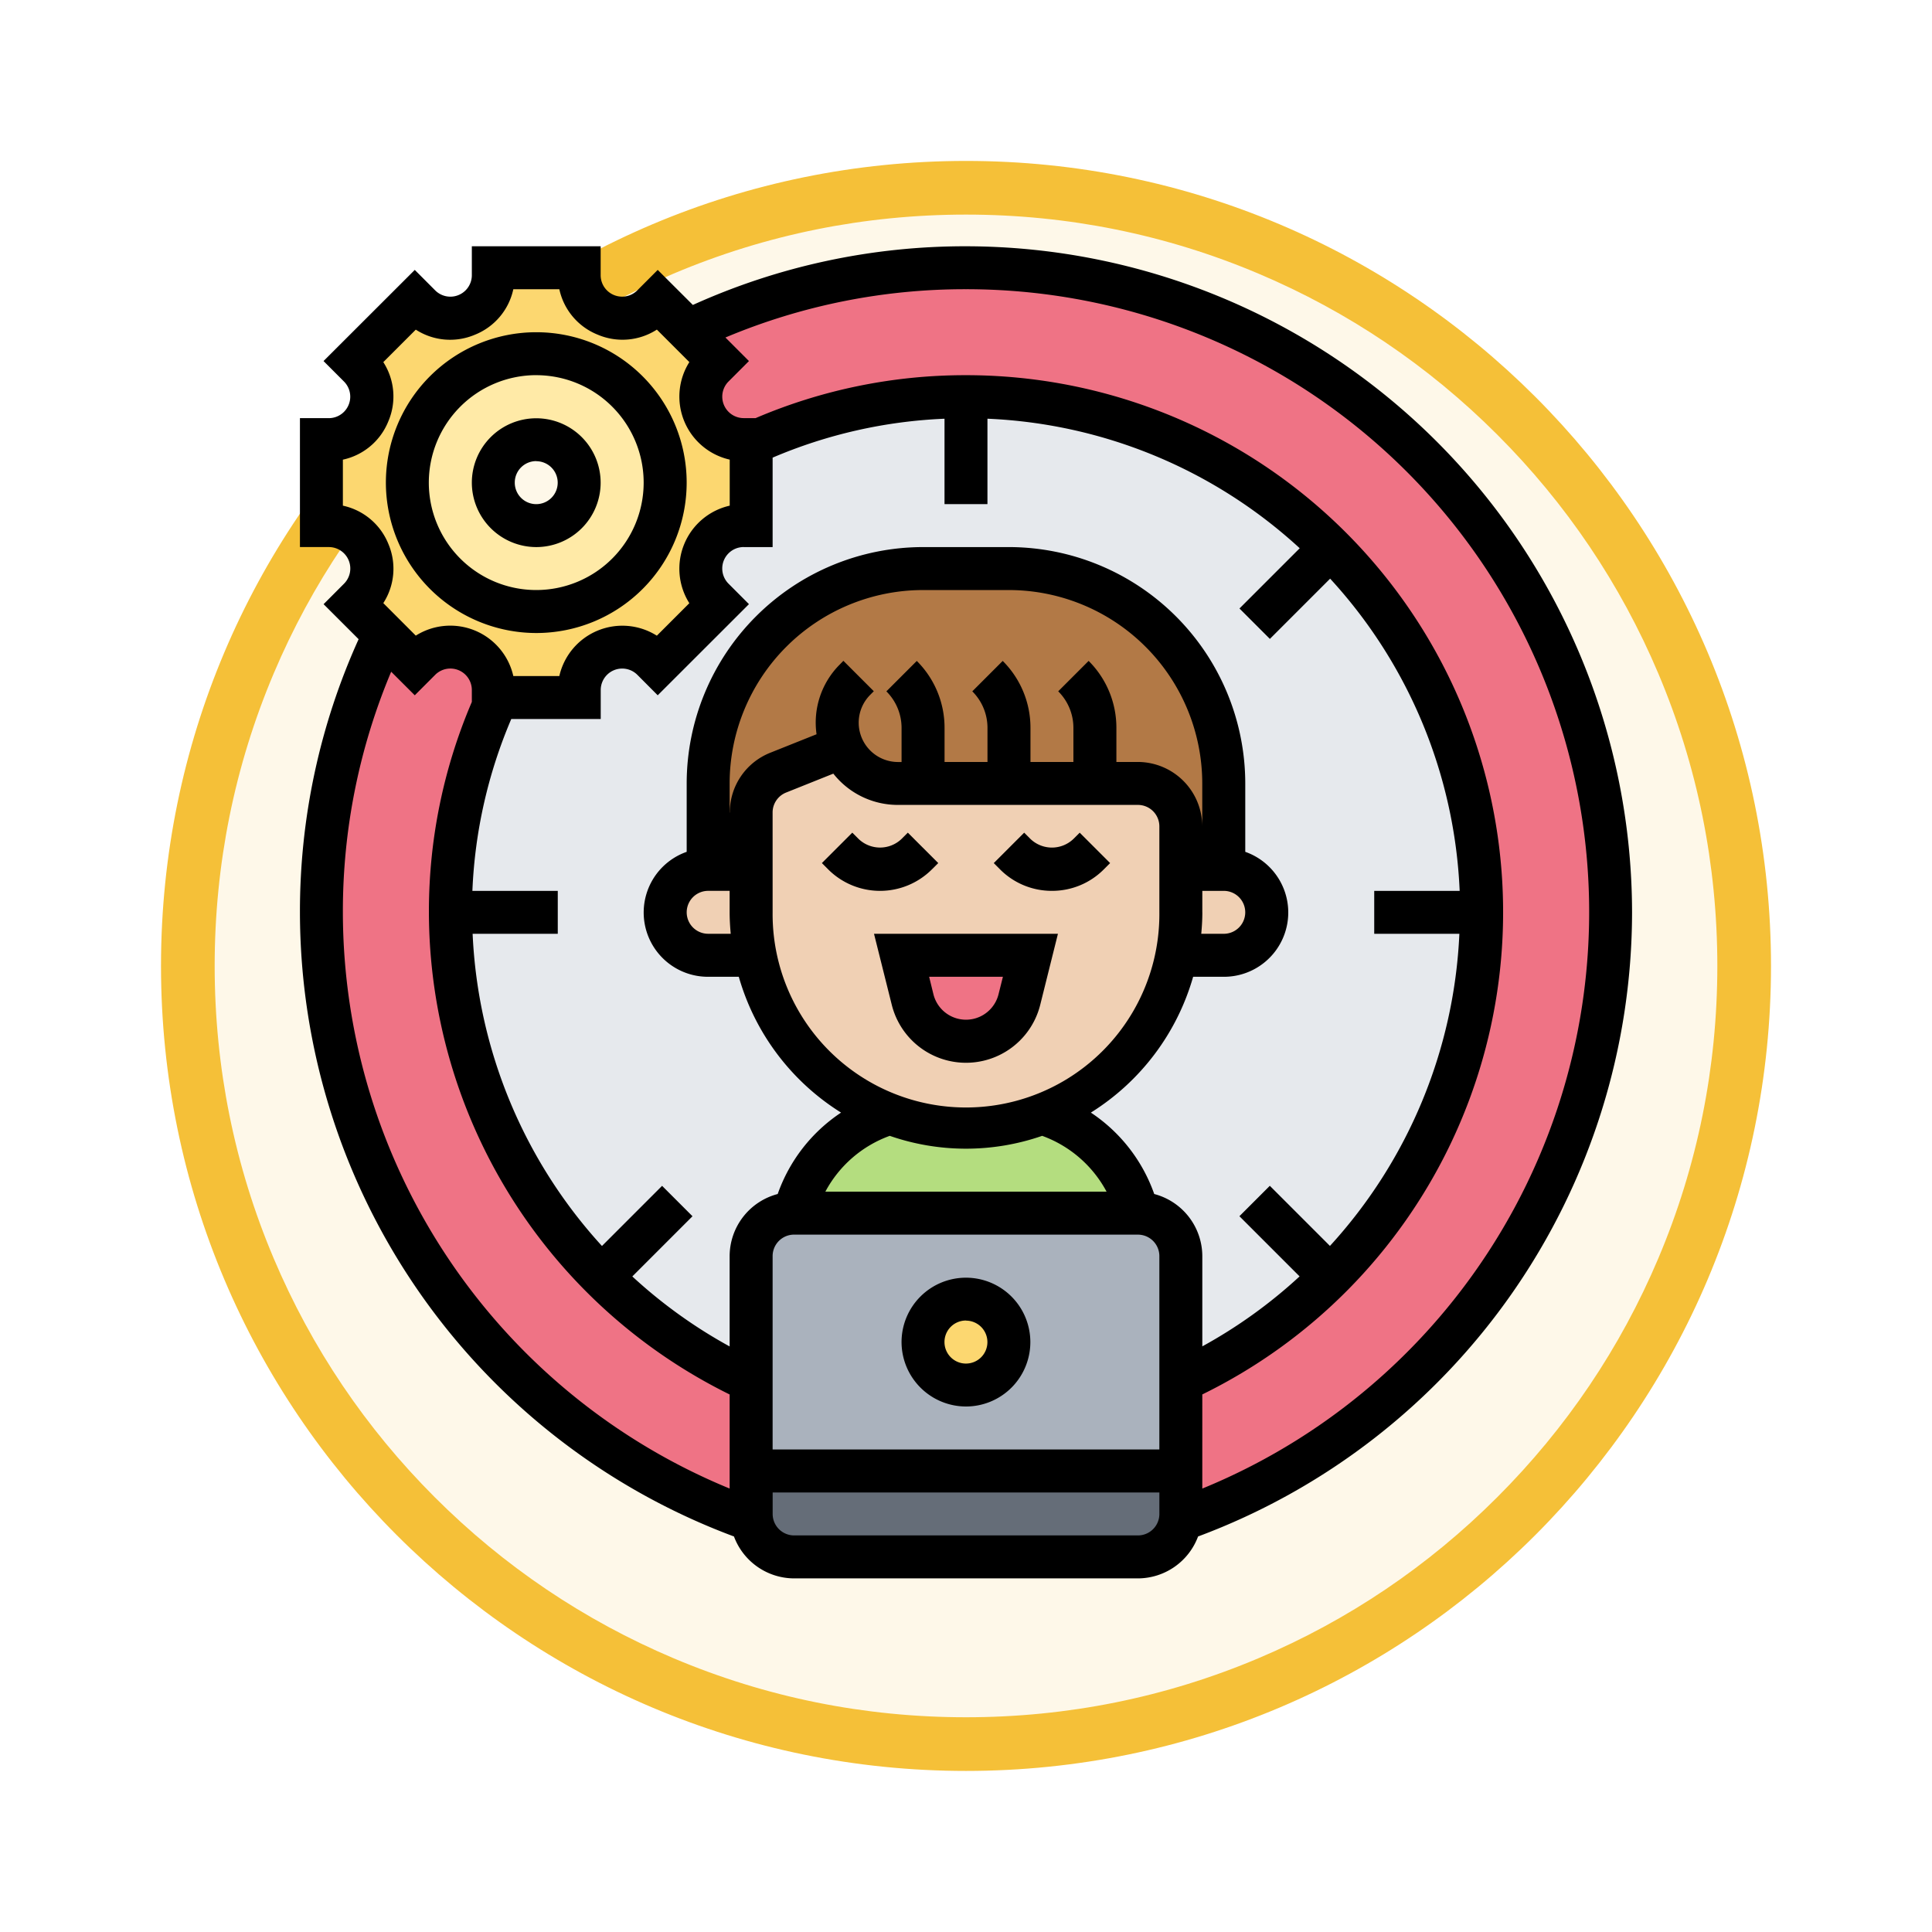 <svg xmlns="http://www.w3.org/2000/svg" xmlns:xlink="http://www.w3.org/1999/xlink" width="108" height="108" viewBox="0 0 108 108">
  <defs>
    <filter id="Fondo" x="0" y="0" width="108" height="108" filterUnits="userSpaceOnUse">
      <feOffset dy="3" input="SourceAlpha"/>
      <feGaussianBlur stdDeviation="3" result="blur"/>
      <feFlood flood-opacity="0.161"/>
      <feComposite operator="in" in2="blur"/>
      <feComposite in="SourceGraphic"/>
    </filter>
  </defs>
  <g id="Group_1144151" data-name="Group 1144151" transform="translate(-198.101 -451)">
    <g id="Group_1143757" data-name="Group 1143757" transform="translate(1.101 104.456)">
      <g transform="matrix(1, 0, 0, 1, 197, 346.54)" filter="url(#Fondo)">
        <g id="Fondo-2" data-name="Fondo" transform="translate(9 6)" fill="#fef8e9">
          <path d="M 45 88.5 C 39.127 88.5 33.43 87.35 28.068 85.082 C 22.889 82.891 18.236 79.754 14.241 75.759 C 10.245 71.764 7.109 67.111 4.918 61.932 C 2.65 56.57 1.5 50.873 1.5 45 C 1.5 39.127 2.65 33.43 4.918 28.068 C 7.109 22.889 10.245 18.236 14.241 14.241 C 18.236 10.245 22.889 7.109 28.068 4.918 C 33.43 2.65 39.127 1.5 45 1.5 C 50.873 1.5 56.57 2.65 61.932 4.918 C 67.111 7.109 71.764 10.245 75.759 14.241 C 79.754 18.236 82.891 22.889 85.082 28.068 C 87.35 33.43 88.5 39.127 88.5 45 C 88.5 50.873 87.35 56.57 85.082 61.932 C 82.891 67.111 79.754 71.764 75.759 75.759 C 71.764 79.754 67.111 82.891 61.932 85.082 C 56.57 87.35 50.873 88.5 45 88.5 Z" stroke="none"/>
          <path d="M 45 3 C 39.329 3 33.829 4.11 28.653 6.299 C 23.652 8.415 19.16 11.443 15.301 15.301 C 11.443 19.16 8.415 23.652 6.299 28.653 C 4.11 33.829 3 39.329 3 45 C 3 50.671 4.11 56.171 6.299 61.347 C 8.415 66.348 11.443 70.84 15.301 74.698 C 19.16 78.557 23.652 81.585 28.653 83.701 C 33.829 85.89 39.329 87 45 87 C 50.671 87 56.171 85.89 61.347 83.701 C 66.348 81.585 70.84 78.557 74.698 74.698 C 78.557 70.84 81.585 66.348 83.701 61.347 C 85.89 56.171 87 50.671 87 45 C 87 39.329 85.89 33.829 83.701 28.653 C 81.585 23.652 78.557 19.16 74.698 15.301 C 70.84 11.443 66.348 8.415 61.347 6.299 C 56.171 4.11 50.671 3 45 3 M 45 0 C 69.853 0 90 20.147 90 45 C 90 69.853 69.853 90 45 90 C 20.147 90 0 69.853 0 45 C 0 20.147 20.147 0 45 0 Z" stroke="none" fill="#f5c038"/>
        </g>
      </g>
    </g>
    <g id="working-hours_3958264" transform="translate(214.868 464.767)">
      <g id="Group_1144149" data-name="Group 1144149" transform="translate(1.201 1.201)">
        <g id="Group_1144135" data-name="Group 1144135" transform="translate(7.206 7.206)">
          <path id="Path_978544" data-name="Path 978544" d="M56.208,15.444A28.834,28.834,0,0,0,23.815,9.618v4.588h-.408A2.4,2.4,0,0,0,21.7,18.3l.3.3-.108.12L18.6,22l-.3-.3a2.4,2.4,0,0,0-4.1,1.706v.408H9.618a28.834,28.834,0,0,0,5.825,32.393,29.11,29.11,0,0,0,8.371,5.825v-6.99a2.409,2.409,0,0,1,2.4-2.4,7.846,7.846,0,0,1,5.321-5.6,12.032,12.032,0,0,1-7.483-8.816H21.413a2.42,2.42,0,0,1-2.4-2.4,2.409,2.409,0,0,1,2.4-2.4v-4.8A12,12,0,0,1,33.423,16.609h4.8A12.015,12.015,0,0,1,50.238,28.619v4.8a2.409,2.409,0,0,1,2.4,2.4,2.42,2.42,0,0,1-2.4,2.4H47.6a12.027,12.027,0,0,1-7.483,8.816,7.824,7.824,0,0,1,5.321,5.6,2.409,2.409,0,0,1,2.4,2.4v6.99a29.11,29.11,0,0,0,8.371-5.825,28.822,28.822,0,0,0,0-40.764Z" transform="translate(-7 -7)" fill="#e6e9ed"/>
        </g>
        <g id="Group_1144136" data-name="Group 1144136" transform="translate(20.502)">
          <path id="Path_978545" data-name="Path 978545" d="M33.6,8.206a28.648,28.648,0,0,0-12.011,2.618v-.216h-.408a2.4,2.4,0,0,1-1.706-4.1l.3-.3L18.07,4.507a36.04,36.04,0,1,1,27.5,66.515,1.833,1.833,0,0,0,.036-.36V63.239a29.11,29.11,0,0,0,8.371-5.825A28.826,28.826,0,0,0,33.6,8.206Z" transform="translate(-18.07 -1)" fill="#ef7385"/>
        </g>
        <g id="Group_1144137" data-name="Group 1144137" transform="translate(0 20.502)">
          <path id="Path_978546" data-name="Path 978546" d="M10.609,21.181v.408h.216A28.834,28.834,0,0,0,16.65,53.982a29.11,29.11,0,0,0,8.371,5.825V67.23c0,.12.012.24.024.36A36.069,36.069,0,0,1,4.507,18.07l1.706,1.706.3-.3A2.4,2.4,0,0,1,10.609,21.181Z" transform="translate(-1 -18.07)" fill="#ef7385"/>
        </g>
        <g id="Group_1144138" data-name="Group 1144138" transform="translate(24.021 67.26)">
          <path id="Path_978547" data-name="Path 978547" d="M44.985,59.762A2.394,2.394,0,0,1,42.619,61.8H23.4a2.415,2.415,0,0,1-2.378-2.042c-.012-.12-.024-.24-.024-.36V57H45.021v2.4A1.833,1.833,0,0,1,44.985,59.762Z" transform="translate(-21 -57)" fill="#656d78"/>
        </g>
        <g id="Group_1144139" data-name="Group 1144139" transform="translate(24.021 52.847)">
          <path id="Path_978548" data-name="Path 978548" d="M45.021,54.392v5.02H21V47.4A2.409,2.409,0,0,1,23.4,45H42.619a2.409,2.409,0,0,1,2.4,2.4Zm-9.609-2.186a2.4,2.4,0,1,0-2.4,2.4A2.409,2.409,0,0,0,35.413,52.206Z" transform="translate(-21 -45)" fill="#aab2bd"/>
        </g>
        <g id="Group_1144140" data-name="Group 1144140" transform="translate(33.79 58.178)">
          <circle id="Ellipse_11616" data-name="Ellipse 11616" cx="2" cy="2" r="2" transform="translate(0.246 -0.141)" fill="#fcd770"/>
        </g>
        <g id="Group_1144141" data-name="Group 1144141" transform="translate(0)">
          <path id="Path_978549" data-name="Path 978549" d="M6.513,3.114a2.4,2.4,0,0,0,4.1-1.706V1h4.8v.408a2.4,2.4,0,0,0,4.1,1.706l.3-.3L21.5,4.507l1.706,1.706-.3.3a2.4,2.4,0,0,0,1.706,4.1h.408v4.8h-.408a2.4,2.4,0,0,0-1.706,4.1l.3.3-.108.12-3.291,3.279-.3-.3a2.4,2.4,0,0,0-4.1,1.706v.408h-4.8v-.408a2.4,2.4,0,0,0-4.1-1.706l-.3.3L4.507,21.5,2.814,19.809l.3-.3a2.4,2.4,0,0,0-1.706-4.1H1v-4.8h.408a2.4,2.4,0,0,0,1.706-4.1l-.3-.3,3.4-3.4Zm13.7,9.9a7.206,7.206,0,1,0-7.206,7.206A7.212,7.212,0,0,0,20.217,13.011Z" transform="translate(-1 -1)" fill="#fcd770"/>
        </g>
        <g id="Group_1144142" data-name="Group 1144142" transform="translate(4.804 4.804)">
          <path id="Path_978550" data-name="Path 978550" d="M12.206,5A7.206,7.206,0,1,1,5,12.206,7.212,7.212,0,0,1,12.206,5Zm2.4,7.206a2.4,2.4,0,1,0-2.4,2.4A2.409,2.409,0,0,0,14.609,12.206Z" transform="translate(-5 -5)" fill="#ffeaa7"/>
        </g>
        <g id="Group_1144143" data-name="Group 1144143" transform="translate(26.423 47.25)">
          <path id="Path_978551" data-name="Path 978551" d="M42.217,45.937H23a7.846,7.846,0,0,1,5.321-5.6,11.993,11.993,0,0,0,8.576,0A7.824,7.824,0,0,1,42.217,45.937Z" transform="translate(-23 -40.34)" fill="#b4dd7f"/>
        </g>
        <g id="Group_1144144" data-name="Group 1144144" transform="translate(21.619 16.815)">
          <path id="Path_978552" data-name="Path 978552" d="M31.011,27.011H29.605a3.42,3.42,0,0,1-3.111-2.03L22.915,26.41A2.4,2.4,0,0,0,21.4,28.632v3.183H19v-4.8A12,12,0,0,1,31.011,15h4.8A12.015,12.015,0,0,1,47.826,27.011v4.8h-2.4v-2.4a2.409,2.409,0,0,0-2.4-2.4H31.011Z" transform="translate(-19 -15)" fill="#b27946"/>
        </g>
        <g id="Group_1144145" data-name="Group 1144145" transform="translate(47.802 33.63)">
          <path id="Path_978553" data-name="Path 978553" d="M43.442,29a2.409,2.409,0,0,1,2.4,2.4,2.42,2.42,0,0,1-2.4,2.4H40.8a12.069,12.069,0,0,0,.24-2.4V29Z" transform="translate(-40.8 -29)" fill="#f0d0b4"/>
        </g>
        <g id="Group_1144146" data-name="Group 1144146" transform="translate(24.021 26.796)">
          <path id="Path_978554" data-name="Path 978554" d="M40.217,25.34h2.4a2.409,2.409,0,0,1,2.4,2.4v4.8A11.964,11.964,0,0,1,41.5,41.038,12.012,12.012,0,0,1,21.24,34.948a12.069,12.069,0,0,1-.24-2.4V26.961a2.4,2.4,0,0,1,1.513-2.222l3.579-1.429A3.42,3.42,0,0,0,29.2,25.34H40.217ZM36,37.423l.613-2.474H29.407l.613,2.474a3.084,3.084,0,0,0,5.981,0Z" transform="translate(-21 -23.31)" fill="#f0d0b4"/>
        </g>
        <g id="Group_1144147" data-name="Group 1144147" transform="translate(19.217 33.63)">
          <path id="Path_978555" data-name="Path 978555" d="M22.044,33.8H19.4A2.42,2.42,0,0,1,17,31.4,2.409,2.409,0,0,1,19.4,29h2.4v2.4A12.069,12.069,0,0,0,22.044,33.8Z" transform="translate(-17 -29)" fill="#f0d0b4"/>
        </g>
        <g id="Group_1144148" data-name="Group 1144148" transform="translate(32.429 38.434)">
          <path id="Path_978556" data-name="Path 978556" d="M35.206,33l-.613,2.474a3.084,3.084,0,0,1-5.981,0L28,33Z" transform="translate(-28 -33)" fill="#ef7385"/>
        </g>
      </g>
      <g id="Group_1144150" data-name="Group 1144150" transform="translate(0 0)">
        <path id="Path_978557" data-name="Path 978557" d="M74.466,37.233A37.275,37.275,0,0,0,37.233,0,36.9,36.9,0,0,0,21.964,3.28L20,1.321l-1.14,1.142a1.2,1.2,0,0,1-2.05-.85V0H9.609V1.613a1.2,1.2,0,0,1-2.049.852L6.419,1.321l-5.1,5.095,1.14,1.142a1.2,1.2,0,0,1-.849,2.05H0v7.206H1.613a1.2,1.2,0,0,1,.848,2.051L1.322,20.007,3.28,21.964A36.892,36.892,0,0,0,0,37.233a37.279,37.279,0,0,0,24.262,34.89,3.6,3.6,0,0,0,3.363,2.343H46.842a3.6,3.6,0,0,0,3.364-2.343A37.278,37.278,0,0,0,74.466,37.233ZM2.4,14.5V11.928a3.541,3.541,0,0,0,2.54-2.14A3.542,3.542,0,0,0,4.66,6.476L6.476,4.66a3.54,3.54,0,0,0,3.31.282A3.538,3.538,0,0,0,11.928,2.4H14.5a3.538,3.538,0,0,0,2.142,2.54,3.54,3.54,0,0,0,3.31-.282l1.816,1.816a3.613,3.613,0,0,0,2.257,5.452V14.5a3.613,3.613,0,0,0-2.258,5.452l-1.816,1.816A3.613,3.613,0,0,0,14.5,24.023H11.928a3.613,3.613,0,0,0-5.452-2.258L4.66,19.947a3.539,3.539,0,0,0,.282-3.311A3.541,3.541,0,0,0,2.4,14.5ZM24.81,16.815h1.613v-5A27.343,27.343,0,0,1,36.032,9.64v4.773h2.4V9.639A27.507,27.507,0,0,1,55.888,16.88L52.52,20.248l1.7,1.7,3.368-3.368a27.52,27.52,0,0,1,7.241,17.454H60.053v2.4h4.76a27.684,27.684,0,0,1-7.235,17.447L54.217,52.52l-1.7,1.7,3.364,3.364a27.5,27.5,0,0,1-5.438,3.912V56.45a3.6,3.6,0,0,0-2.688-3.471,9.071,9.071,0,0,0-3.542-4.551,13.241,13.241,0,0,0,5.717-7.592h1.714a3.594,3.594,0,0,0,1.2-6.985V30.027A13.227,13.227,0,0,0,39.635,16.815h-4.8A13.227,13.227,0,0,0,21.619,30.027v3.824a3.594,3.594,0,0,0,1.2,6.985h1.713a13.241,13.241,0,0,0,5.717,7.592,9.071,9.071,0,0,0-3.542,4.551,3.6,3.6,0,0,0-2.687,3.471V61.5a27.5,27.5,0,0,1-5.44-3.913l3.364-3.365-1.7-1.7-3.361,3.362A27.686,27.686,0,0,1,9.653,38.434h4.76v-2.4H9.64a27.305,27.305,0,0,1,2.174-9.609h5V24.81a1.2,1.2,0,0,1,2.049-.852L20,25.1l5.1-5.095-1.14-1.142a1.2,1.2,0,0,1,.849-2.05ZM22.82,36.032h1.2v1.2c0,.406.025.8.061,1.2H22.82a1.2,1.2,0,0,1,0-2.4Zm1.2-4.379V30.027a10.822,10.822,0,0,1,10.81-10.81h4.8a10.822,10.822,0,0,1,10.81,10.81v2.4a3.608,3.608,0,0,0-3.6-3.6h-1.2v-1.9a5.27,5.27,0,0,0-1.552-3.749l-1.7,1.7a2.882,2.882,0,0,1,.849,2.05v1.9h-2.4v-1.9a5.27,5.27,0,0,0-1.552-3.749l-1.7,1.7a2.882,2.882,0,0,1,.849,2.05v1.9h-2.4v-1.9a5.27,5.27,0,0,0-1.552-3.749l-1.7,1.7a2.882,2.882,0,0,1,.849,2.05v1.9h-.205a2.2,2.2,0,0,1-1.552-3.75l.205-.207-1.7-1.7-.2.205a4.591,4.591,0,0,0-1.3,3.9l-2.585,1.033a3.587,3.587,0,0,0-2.265,3.346Zm26.423,5.58v-1.2h1.2a1.2,1.2,0,1,1,0,2.4H50.384C50.42,38.038,50.445,37.639,50.445,37.233Zm-24.021-5.58a1.2,1.2,0,0,1,.754-1.116l2.641-1.057a4.589,4.589,0,0,0,3.606,1.748H46.842a1.2,1.2,0,0,1,1.2,1.2v4.8a10.81,10.81,0,1,1-21.619,0Zm6.549,18.074a12.994,12.994,0,0,0,8.52,0,6.657,6.657,0,0,1,3.6,3.12H29.371a6.648,6.648,0,0,1,3.6-3.12Zm-5.348,5.523H46.842a1.2,1.2,0,0,1,1.2,1.2V67.26H26.423V56.45A1.2,1.2,0,0,1,27.625,55.249ZM2.4,37.233a34.529,34.529,0,0,1,2.7-13.45L6.419,25.1l1.14-1.142a1.2,1.2,0,0,1,2.05.85v.663a29.77,29.77,0,0,0-2.4,11.76A30.118,30.118,0,0,0,24.021,64.185v5.259A34.872,34.872,0,0,1,2.4,37.233ZM46.842,72.064H27.625a1.2,1.2,0,0,1-1.2-1.2v-1.2H48.043v1.2A1.2,1.2,0,0,1,46.842,72.064Zm3.6-2.62V64.183A30.018,30.018,0,0,0,37.233,7.206a29.789,29.789,0,0,0-11.761,2.4H24.81a1.2,1.2,0,0,1-.848-2.051L25.1,6.416,23.785,5.1A34.5,34.5,0,0,1,37.233,2.4,34.821,34.821,0,0,1,50.445,69.444Z" transform="translate(0 0)"/>
        <path id="Path_978558" data-name="Path 978558" d="M11.6,15.206A3.6,3.6,0,1,0,8,11.6,3.608,3.608,0,0,0,11.6,15.206Zm0-4.8a1.2,1.2,0,1,1-1.2,1.2A1.2,1.2,0,0,1,11.6,10.4Z" transform="translate(1.609 1.609)"/>
        <path id="Path_978559" data-name="Path 978559" d="M12.407,20.815A8.407,8.407,0,1,0,4,12.407,8.417,8.417,0,0,0,12.407,20.815Zm0-14.413A6.005,6.005,0,1,1,6.4,12.407,6.012,6.012,0,0,1,12.407,6.4Z" transform="translate(0.804 0.804)"/>
        <path id="Path_978560" data-name="Path 978560" d="M31.6,55.206A3.6,3.6,0,1,0,28,51.6,3.608,3.608,0,0,0,31.6,55.206Zm0-4.8a1.2,1.2,0,1,1-1.2,1.2A1.2,1.2,0,0,1,31.6,50.4Z" transform="translate(5.63 9.651)"/>
        <path id="Path_978561" data-name="Path 978561" d="M27.711,35.966a4.277,4.277,0,0,0,8.3,0L37,32H26.719ZM33.925,34.4l-.246.981a1.875,1.875,0,0,1-3.638,0L29.8,34.4Z" transform="translate(5.372 6.434)"/>
        <path id="Path_978562" data-name="Path 978562" d="M30.444,29.343l.352-.352-1.7-1.7-.352.352a1.738,1.738,0,0,1-2.4,0l-.352-.352-1.7,1.7.351.352a4.1,4.1,0,0,0,5.8,0Z" transform="translate(4.885 5.488)"/>
        <path id="Path_978563" data-name="Path 978563" d="M35.544,30.544a4.069,4.069,0,0,0,2.9-1.2l.352-.352-1.7-1.7-.352.352a1.738,1.738,0,0,1-2.4,0l-.352-.352-1.7,1.7.351.352A4.073,4.073,0,0,0,35.544,30.544Z" transform="translate(6.493 5.488)"/>
      </g>
    </g>
  </g>
</svg>
